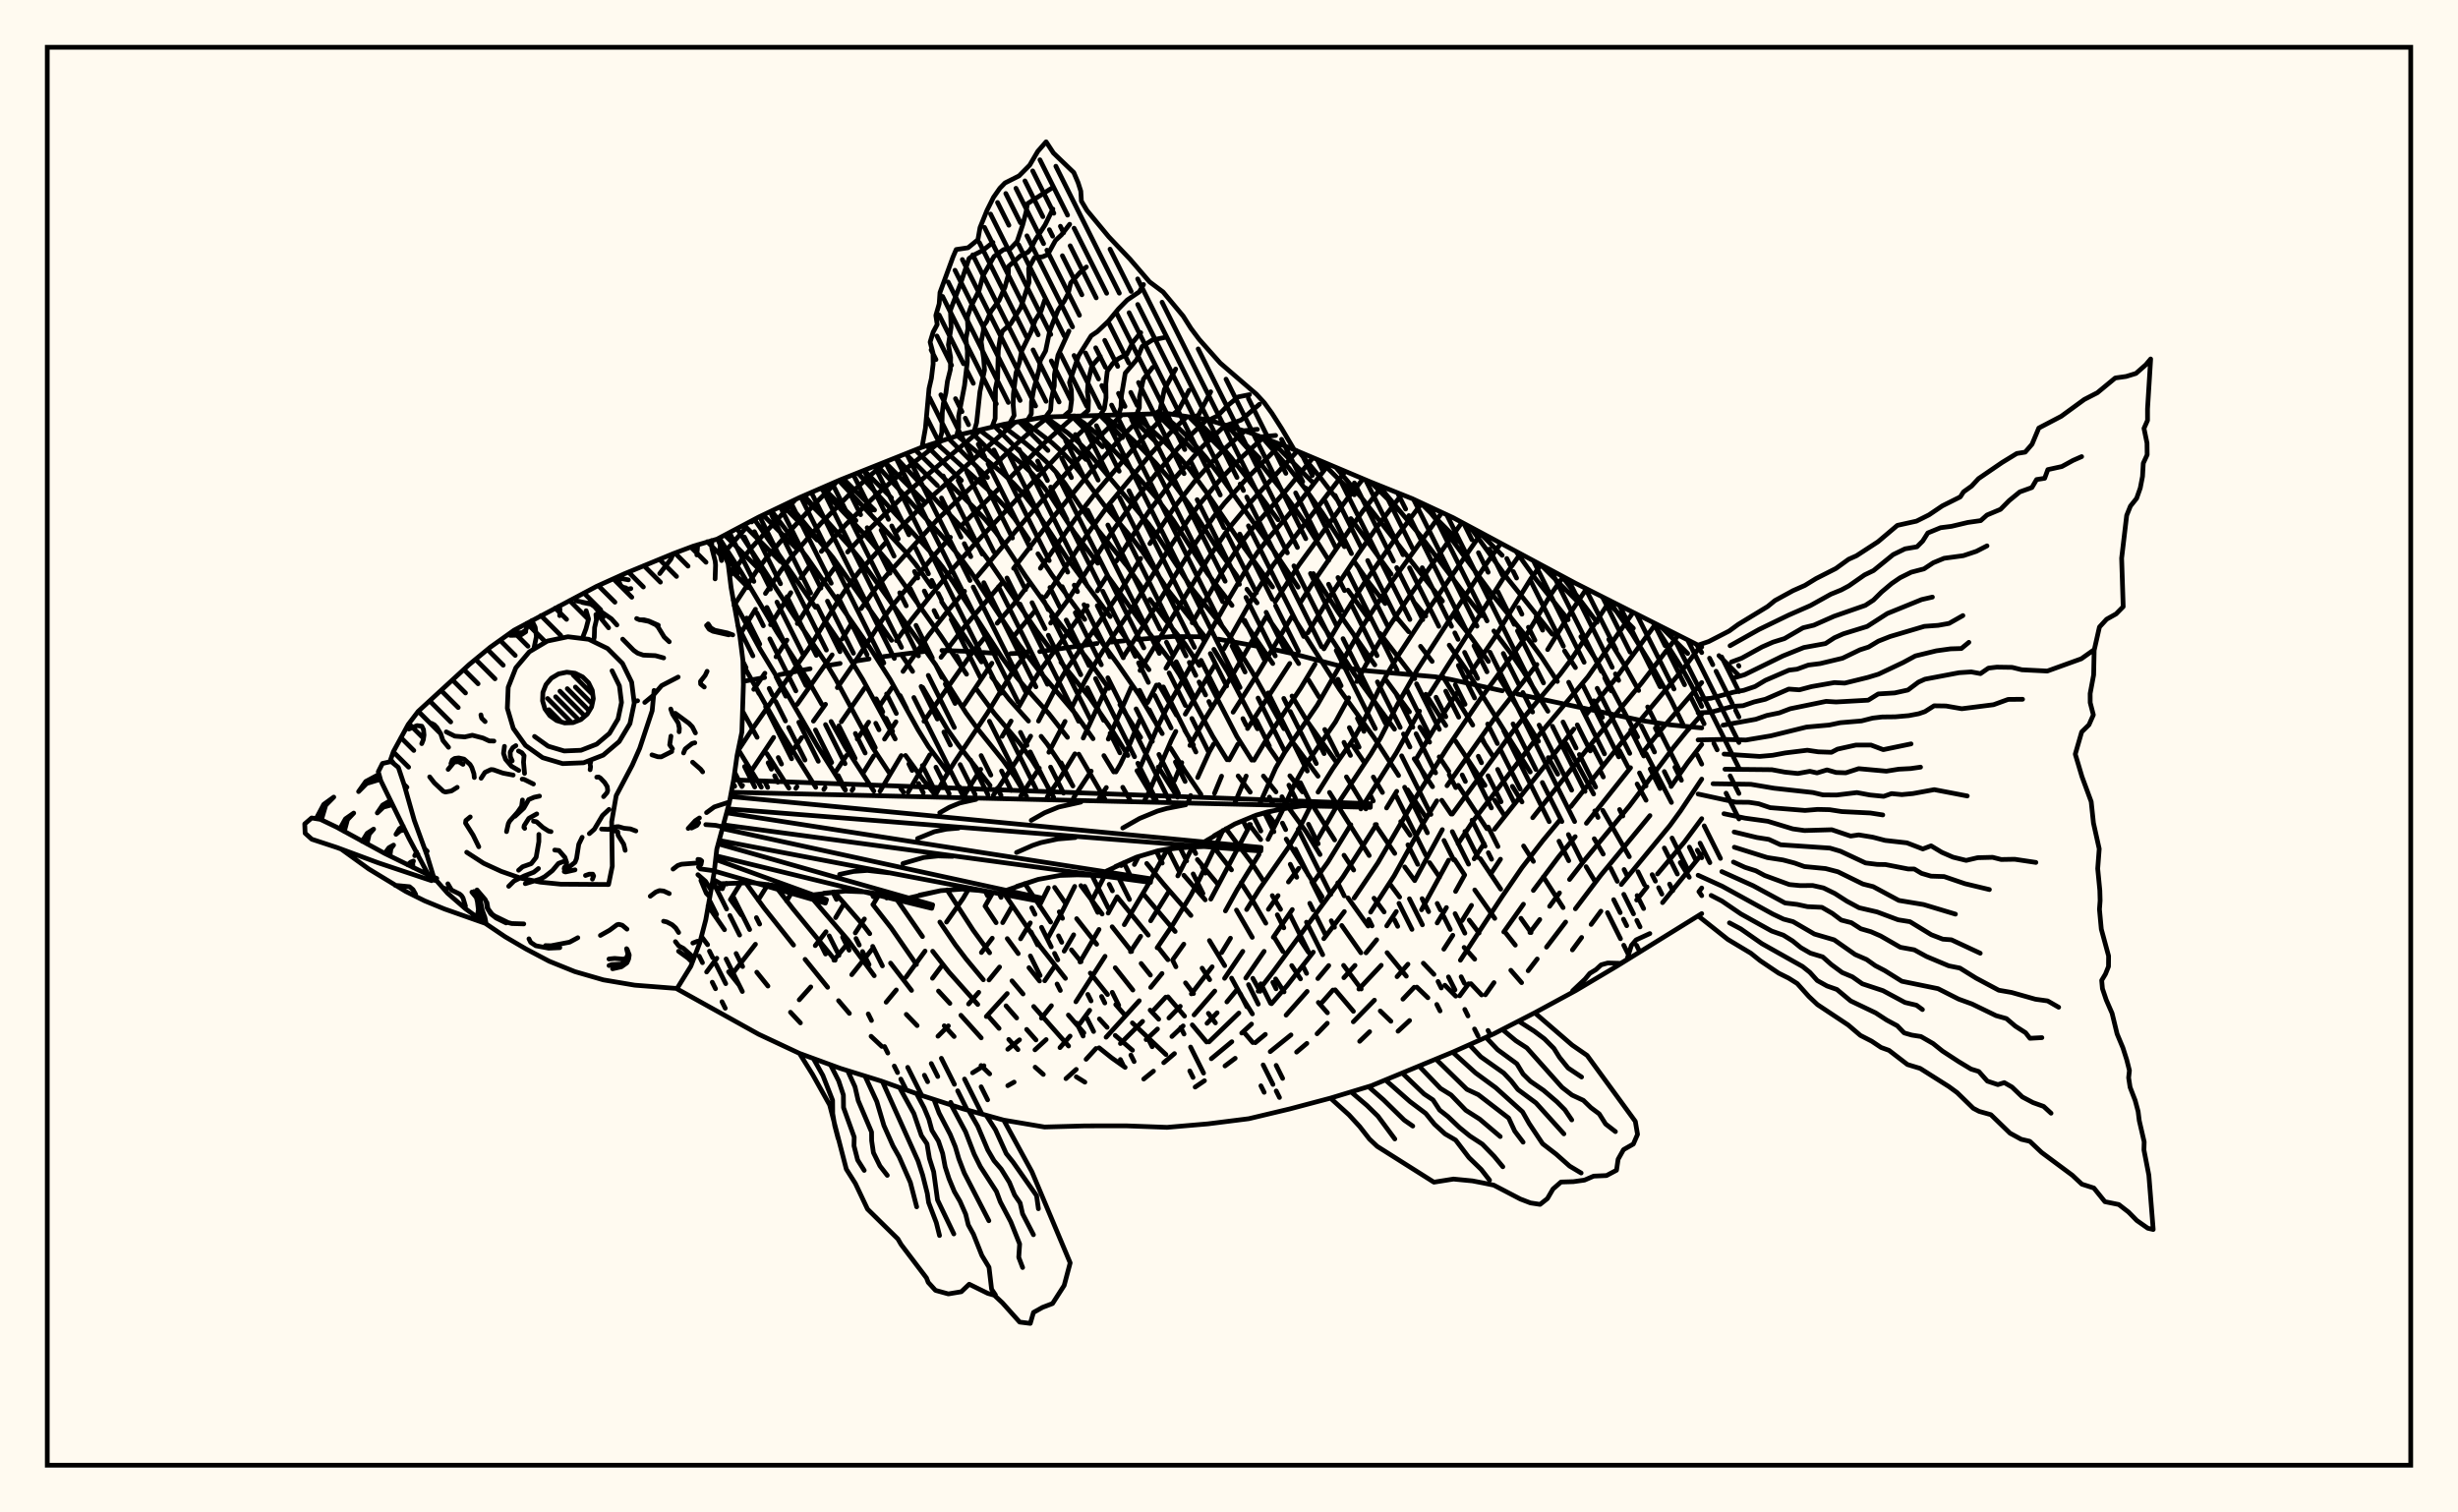 <svg xmlns="http://www.w3.org/2000/svg" width="520" height="320"><rect x="0" y="0" width="520" height="320" fill="floralwhite"/><rect x="10" y="10" width="500" height="300" stroke="black" stroke-width="1" fill="none"/><path stroke="black" stroke-width="1" fill="none" stroke-linecap="round" stroke-linejoin="round" d="
M 151.83 114 160.49 109.41 169.13 105.28 177.77 101.52 195.06 94.62 203.7 91.82 212.34 89.78 220.98 88.23 246.9 87.48 255.55 88.82 264.19 91.47 272.83 94.75 290.11 102.04 298.75 105.5 307.39 109.52 333.32 123.41 360.01 136.89 
M 360.01 193.3 341.96 204.47 333.32 209.6 324.68 214.28 316.03 218.73 307.39 222.58 290.11 229.72 281.47 232.34 272.83 234.63 264.19 236.69 255.55 237.78 246.9 238.52 238.26 238.2 229.62 238.21 220.98 238.45 212.34 236.99 203.7 234.59 195.06 231.8 186.41 228.72 177.77 226.04 169.13 222.87 160.49 218.82 143.24 209.23 
M 360.01 154.01 353.35 153.36 347.28 152.45 321.04 146.85 
M 317.81 146.16 306.82 143.74 303.67 143.2 287.65 141.78 284.73 141.25 273.4 138.27 268.99 137.3 
M 266.08 136.75 257.75 135.23 
M 255.01 134.86 253.64 134.72 248.02 134.67 240.75 135.29 
M 237.84 135.58 234.96 135.86 
M 232.07 136.14 219.96 137.86 
M 216.87 138.15 213.82 138.29 
M 210.85 138.24 207.97 138.05 
M 205.11 137.82 199.27 137.62 
M 196.19 137.75 186.92 138.92 
M 183.86 139.41 180.8 139.9 
M 177.73 140.37 174.6 140.89 
M 171.38 141.49 164.9 142.75 
M 161.76 143.35 157.26 144.16 
M 148.39 198.13 149.7 199.88 
M 154.13 205.61 156.4 208.47 
M 149.79 191.67 153.27 196.71 
M 160.1 205.7 162.46 208.63 
M 167.23 214.17 169.33 216.42 
M 152.3 186.92 152.33 186.97 
M 154.54 190.33 156.84 193.57 
M 157.74 186.73 161.64 192.1 167.88 199.96 
M 170.32 202.98 175.09 208.89 
M 177.4 211.72 179.69 214.41 
M 184.28 219.26 186.56 221.4 
M 164.01 187.45 167.75 192.28 176.68 203.16 
M 155.06 165.74 155.44 166.36 
M 171.8 190.04 179.33 198.81 184.95 206.44 
M 191.73 214.62 194.02 216.99 
M 156.19 158.61 161.06 166.55 
M 176.48 188.71 182.79 195.96 184 197.55 
M 188.4 203.77 192.84 209.55 
M 199.76 217.03 201.85 219.3 
M 207.54 225.44 209.37 227.21 
M 157.14 150.55 160.17 156 
M 162.22 159.43 166.89 166.75 
M 184.66 191.38 188.51 196.3 193.88 204.07 
M 198.54 209.68 200.95 212.29 
M 203.28 214.81 207.58 219.59 
M 157.19 140.61 164.91 154.31 172.58 166.58 
M 189.63 190.18 195.16 198.16 
M 197.31 201.26 200.76 205.68 206.85 212.52 
M 209.17 215.1 211.36 217.58 
M 213.41 219.92 215.35 222.08 
M 218.99 225.79 220.72 227.32 
M 155.09 126.94 160.83 137.42 166.84 147.34 172.97 157.92 178.79 167.16 
M 198.83 195.08 202.08 199.86 204.39 202.91 208.03 207.3 
M 212.83 212.81 215.08 215.38 
M 217.19 217.8 219.17 220.03 
M 227.69 227.83 229.51 228.96 
M 152.15 113.83 156.85 121.14 164.41 133.82 170.84 143.74 173.86 149.01 
M 175.82 152.65 178.86 158.11 184.87 167.37 
M 200.37 188.29 205.88 196.81 209.36 201.59 
M 214.09 207.52 216.43 210.3 
M 218.68 212.95 226.06 221.31 
M 155.92 111.83 167.94 130.26 174.72 140.24 176.79 143.7 184.62 158.19 188.05 163.39 
M 190.57 166.87 191.12 167.58 
M 208.43 191.75 210.73 195.22 
M 213.09 198.59 215.41 201.76 
M 217.68 204.74 219.92 207.56 
M 226.02 214.76 229.3 218.53 
M 232.52 221.69 235.21 223.84 238.03 225.83 
M 159.59 109.88 172.52 128.5 
M 174.84 131.79 178.31 136.89 182.54 143.81 189.38 156.35 
M 191.57 159.84 195.29 164.98 197.54 167.8 
M 212.62 189.31 220.09 200.27 225.4 207 
M 232.58 215.58 234.22 217.37 
M 235.93 219.07 239.58 222.21 
M 163.22 108.1 170.72 117.94 184.01 137.01 188.31 143.76 194.24 154.44 196.42 157.96 200.24 163.06 
M 202.99 166.48 204.24 168.03 
M 216.8 186.93 222.27 195.09 
M 226.66 200.96 228.7 203.48 
M 230.66 205.88 234.3 210.42 
M 236.04 212.55 237.79 214.55 
M 239.56 216.42 246.65 223.11 
M 166.69 106.44 176.21 117.96 188.61 135.48 
M 190.86 138.75 193.07 142.05 
M 195.2 145.45 200.4 154.29 202.83 157.74 209.45 166.18 
M 223.11 187.76 225.49 191.23 
M 227.77 194.37 232.01 199.78 
M 235.93 204.75 239.66 209.47 
M 243.32 213.72 245.13 215.64 
M 170.1 104.86 179.7 115.53 181.88 118.21 197.84 140.51 204.34 150.79 206.8 154.18 212.18 160.87 214.62 164.27 217.17 168.48 
M 228.67 187.38 233.16 193.39 
M 235.28 196.08 239.4 201.31 
M 241.41 203.85 243.37 206.31 
M 247.1 210.91 250.59 214.98 
M 252.23 216.84 255.26 220.46 
M 173.66 103.31 183.2 113.38 187.81 118.77 199.04 134.55 204.48 142.65 
M 206.69 145.98 210.35 150.92 215.82 157.38 218.28 160.78 220.45 164.26 222.9 168.67 
M 236.33 189.74 242.92 197.85 
M 245.05 200.49 247.08 203.06 
M 250.8 207.95 252.49 210.22 
M 255.64 214.4 257.13 216.42 
M 177.45 101.66 191.39 116.56 193.74 119.44 197.04 124.12 
M 199.2 127.31 207.64 140.05 
M 209.8 143.24 213.46 147.94 217.58 152.56 
M 220.25 155.79 221.55 157.44 223.91 160.96 226.98 166.29 
M 236.98 182.86 237.19 183.14 
M 241.79 189.02 248.61 197.08 
M 254.31 204.84 255.91 207.28 
M 263.34 218.6 265.03 220.58 
M 181.48 100.07 197.18 117.15 199.48 120.06 201.69 123.24 211.93 139.05 214.09 142.05 216.52 145.01 221.9 151 225.83 156.01 
M 228.22 159.56 233.73 169.05 
M 242.6 182.69 246.2 187.08 251.95 193.69 
M 255.86 199 259.09 204.31 
M 260.54 206.95 262.68 210.86 264.95 214.52 
M 185.54 98.49 200.65 114.92 203.02 117.77 205.3 120.87 215.53 136.35 219.81 141.93 227.49 150.98 231.24 156.29 
M 233.53 159.87 235.62 163.32 
M 237.52 166.57 239.05 169.23 
M 250.45 185.18 254.97 190.39 
M 265.04 206.99 266.58 209.74 
M 189.58 96.86 204.39 112.55 206.74 115.34 209 118.39 219.3 133.45 222.28 137.42 
M 224.44 140.09 230.42 147.49 235.33 154.6 238.61 159.84 
M 240.53 163.06 244.35 169.41 
M 253.31 181.86 257.73 187.18 
M 261.58 192.55 264.92 198.32 
M 269.87 207.12 271.65 209.86 
M 193.64 95.2 206.08 107.44 208.42 109.91 210.69 112.64 212.83 115.61 216.93 121.84 223.01 130.38 231.15 140.89 234.57 145.64 
M 236.92 149.09 241.31 156.01 
M 245.04 162.28 249.12 168.68 
M 255.54 177.65 260.53 184.05 
M 262.55 186.78 265.24 190.95 267.79 195.33 
M 269.58 198.32 271.41 201.32 
M 273.27 204.29 275.13 207.11 
M 278.9 212.09 280.83 214.28 
M 197.99 93.67 210.32 104.79 212.56 107.16 214.69 109.79 217.65 114.15 
M 219.58 117.17 222.52 121.62 229.48 131.05 
M 231.43 133.61 236.5 140.55 240.97 147.02 245.88 155.22 
M 247.67 158.31 250.61 163 254.06 168.07 
M 259.36 175.33 264.64 182.35 267.45 186.63 
M 269.16 189.49 270.91 192.4 
M 274.77 198.4 276.75 201.4 
M 282.46 209.42 286.32 213.97 
M 202.53 92.2 212.03 100.06 214.38 102.23 216.55 104.56 218.52 107.07 225.92 118.36 234.87 130.46 
M 236.79 133.11 243.07 141.7 
M 245.19 144.88 248.89 151.31 
M 250.62 154.48 252.48 157.64 
M 264.29 174.44 266.7 177.63 
M 284.24 204.25 287.97 209.25 
M 292 213.9 294.25 216.08 
M 207.22 90.99 211.04 93.88 215.74 97.74 218.04 99.89 220.16 102.19 222.04 104.62 227.22 112.58 232.23 119.16 
M 234.31 121.82 241.09 131.28 247.48 139.64 249.54 142.78 256.54 155.75 259.6 160.75 
M 261.93 164.17 264.49 167.6 
M 267.86 171.86 269.75 174.29 
M 272.1 177.53 279.7 189.75 
M 283.85 195.81 287.91 201.59 
M 211.82 89.9 216.84 93.69 219.16 95.64 221.38 97.72 223.44 99.94 225.29 102.29 230.36 109.77 238.54 119.9 241.4 124.06 
M 243.29 126.82 246.29 130.81 250.66 136.21 253.72 140.79 
M 255.56 144.01 261.65 155.8 264.82 160.83 
M 267.28 164.19 269.94 167.55 
M 272.63 170.91 276.28 175.93 279.26 180.8 
M 285.18 189.97 289.44 195.93 
M 293.44 201.56 297.51 206.54 
M 299.74 208.85 302.08 211.1 
M 216.46 89.04 222.48 93.62 224.63 95.58 226.63 97.69 228.46 99.93 233.64 106.94 239.66 114.06 241.65 116.66 247.26 125.08 254.71 134.46 
M 256.8 137.39 259.73 142.18 266.02 154.19 
M 268.05 157.54 270.33 160.82 
M 272.88 164.14 275.54 167.54 
M 278.05 170.96 282.35 177.71 
M 284.33 180.95 286.38 184.08 
M 290.68 190.04 292.82 192.95 
M 301.11 203.79 303.36 206.15 
M 305.67 208.45 307.97 210.76 
M 221.15 88.22 225.86 91.59 227.96 93.39 229.92 95.34 242.94 110.8 244.84 113.38 252.31 124.72 258.72 132.7 260.84 135.64 264.88 142.11 271.63 154.18 
M 273.86 157.54 278.83 164.23 
M 281.26 167.66 289.66 181.01 
M 293.96 186.93 296.1 189.8 
M 311.18 208.12 313.44 210.51 
M 227.11 88 229.35 89.52 233.36 92.91 237.1 96.8 244.51 105.17 248.2 110.06 255.49 121.39 260.64 128.09 
M 262.8 130.92 269.26 140.39 
M 273.33 147.26 276.5 152.56 282.53 161.01 
M 284.84 164.37 288.95 171.15 
M 290.94 174.46 295.07 180.56 
M 297.17 183.42 299.29 186.32 
M 309.74 200.45 311.98 202.94 
M 233.39 87.85 236.85 90.48 240.68 94.02 244.43 97.9 248.1 102.07 251.64 106.87 256.94 115.18 261.72 121.91 
M 263.79 124.66 265.94 127.55 
M 268.14 130.6 271.51 135.39 274.74 140.4 
M 276.84 143.88 279.01 147.43 
M 286.25 157.82 288.48 161.1 
M 290.53 164.4 292.47 167.67 
M 296.33 173.82 298.32 176.71 
M 302.44 182.52 304.55 185.59 
M 310.81 194.66 312.91 197.41 
M 319.62 205.29 321.9 207.91 
M 239.67 87.73 242.28 89.75 246.12 93.21 249.83 97.09 251.62 99.22 255.09 103.96 262.24 114.5 269.22 124.2 
M 273.6 130.53 283.37 145.86 290.78 156.18 295.88 164.08 
M 297.78 167.11 301.63 172.86 
M 307.73 181.87 309.85 185.11 
M 311.99 188.29 316.23 194.31 
M 318.37 197.18 320.57 199.97 
M 245.69 87.52 249.59 90.8 251.46 92.61 255.05 96.7 258.62 101.35 269.53 116.62 274.63 124.23 
M 278.86 130.77 286.43 142.47 295.01 154.28 
M 299.18 160.53 303.06 166.45 
M 305.01 169.32 306.99 172.24 
M 313.16 181.68 317.48 188.12 
M 321.76 194.29 323.9 197.31 
M 252.57 88.35 256.67 92.37 260.33 96.66 264.02 101.38 270.37 109.97 
M 277.84 121.36 283.02 129.42 290.85 140.67 
M 293.3 143.99 298.18 150.61 
M 300.37 153.85 302.44 157.03 
M 304.47 160.13 306.49 163.17 
M 308.5 166.16 314.56 175.34 
M 259.66 90.08 265.66 96.8 271.22 103.79 276.47 111.16 281.11 118.56 
M 285.16 124.86 289.58 130.95 
M 291.93 134.01 299.29 143.59 
M 301.63 146.89 305.86 153.51 
M 307.93 156.79 314.16 166.17 
M 316.2 169.3 318.24 172.5 
M 322.32 178.99 324.4 182.25 
M 326.5 185.52 330.68 192.03 
M 267.01 92.54 272.7 99.04 276.24 103.58 279.72 108.46 284.42 115.66 
M 286.43 118.71 289.58 123.24 293.04 127.69 
M 295.49 130.66 298 133.66 
M 300.52 136.74 302.98 139.94 
M 305.3 143.25 311.57 153.41 
M 313.67 156.7 315.79 159.92 
M 319.95 166.37 321.99 169.67 
M 274.78 95.58 279.29 101 283.84 107 
M 285.79 109.72 294.31 121.47 
M 299.11 127.38 301.62 130.33 
M 306.59 136.5 310.05 141.48 323.73 163.33 
M 335.55 183.37 337.52 186.62 
M 282.66 98.94 288.16 105.45 305.16 127.18 
M 307.6 130.2 311.27 134.89 314.88 139.94 
M 317.17 143.38 325.48 156.84 
M 327.54 160.3 329.54 163.8 
M 337.27 177.46 339.17 180.71 
M 291.58 102.63 300.61 113.48 309.8 125.66 313.48 130.27 
M 316.04 133.49 319.87 138.56 322.24 142.03 327.46 150.48 
M 331.35 157.36 337.14 168 
M 339.07 171.45 344.69 181.26 
M 301.12 106.6 306.55 113.34 315.56 125.6 323.54 135.52 326.11 139.01 329.47 144.18 
M 337.03 158.06 338.89 161.65 
M 310.99 111.46 318.91 122.39 328.38 134.19 
M 330.99 137.72 333.29 141.25 
M 337.2 148.27 339.01 151.76 
M 342.61 158.81 344.46 162.37 
M 346.34 165.87 348.23 169.31 
M 355.46 182.5 357.37 185.61 
M 359.42 188.65 360.01 189.5 
M 320.77 116.75 324.85 122.45 331.75 131.12 
M 334.44 134.7 337.99 140.1 346.44 155.94 
M 348.23 159.43 353.6 169.78 
M 359.07 179.87 360.01 181.48 
M 330.43 121.9 337.86 131.67 
M 340.35 135.29 343.7 140.74 346.67 146.09 
M 348.57 149.57 355.36 163.09 
M 340.24 126.89 345.22 134 349.68 141.21 353.58 148.23 356.02 153.21 
M 359.06 159.74 360.01 161.67 
M 349.71 131.72 355.89 141.48 357.83 145 360.01 149.47 
M 358.88 136.32 360.01 138.07 
M 159.49 109.94 159.02 110.43 
M 157.44 112.1 153.1 117.02 
M 168.31 105.67 159.17 115.68 156.97 118.34 154.37 121.9 
M 177.2 101.77 172.4 106.59 166.42 113.1 162.05 118.16 159.9 121.03 155.28 128.09 
M 187.59 97.67 184.27 100.45 179.75 104.57 173.57 110.84 167.29 118 165.11 120.84 161.93 125.56 
M 159.82 128.91 156.48 134.37 
M 199.12 93.3 192.42 98.57 185.34 104.75 179 110.93 173.76 116.67 
M 171.6 119.33 169.44 122.25 
M 167.3 125.39 163.02 132.17 
M 207.54 90.91 195.87 100.73 191.07 105 182.53 113.33 179.31 116.79 
M 177.13 119.38 173.88 123.73 168.68 131.93 
M 166.48 135.43 164.17 138.96 
M 161.81 142.44 159.46 145.85 
M 214.73 89.35 196.94 105.22 189.36 112.76 
M 187.27 114.92 181.73 121 179.5 123.87 177.44 126.92 171.28 136.91 159.13 154.29 156.14 158.82 
M 221.81 88.2 219.41 90.08 215.3 93.71 198.31 109.92 187.7 121.58 185.38 124.33 182.17 128.76 
M 180.16 131.92 178.16 135.2 
M 176.04 138.55 168.65 149.03 
M 163.67 156.02 159.16 162.8 
M 157.09 166.18 156.95 166.41 
M 227.36 87.99 220.99 93.66 213.62 101.13 
M 211.14 103.56 203.37 111.23 
M 201.06 113.67 197.88 117.22 189.13 127.74 186.98 130.64 180.68 140.35 177.14 145.49 
M 174.64 149.01 172.09 152.57 
M 169.59 156.08 167.2 159.51 
M 151.24 186.59 150.44 187.95 
M 232.5 87.86 226.5 93.47 206.03 115.3 201.57 120.34 197.2 125.61 192.84 131.09 189.63 135.54 
M 182.91 145.58 177.98 152.71 
M 168.6 166.44 168.36 166.8 
M 156.57 187.04 154.52 190.34 
M 237.29 87.8 231.92 93.06 227.7 97.66 217.07 109.77 206.3 122.47 
M 204.05 125.09 200.74 128.97 196.5 134.34 191.04 142.06 
M 188.69 145.53 186.23 149.14 
M 183.76 152.79 181.36 156.37 
M 179.08 159.84 176.83 163.24 
M 174.54 166.64 174.29 167.01 
M 162.47 187.13 160.39 190.44 
M 151.65 202.74 149.49 205.65 
M 242.12 87.65 237.33 92.4 230.71 99.84 222.48 109.82 214.43 120.25 
M 212.12 123.17 204.23 132.37 199.08 139.07 
M 189.54 152.72 187.12 156.38 
M 184.86 159.92 182.7 163.38 
M 180.49 166.84 180.25 167.21 
M 167.66 188.56 166.4 190.63 
M 159.82 199.78 155.28 205.6 
M 247.01 87.5 244.96 89.41 240.52 94.04 231.5 104.64 227.43 109.86 220.1 120.23 
M 217.86 123.34 214.48 127.8 210.95 131.86 
M 208.67 134.45 205.52 138.3 195.47 152.6 
M 190.67 159.86 186.17 167.41 
M 251.13 88.13 248.17 90.94 243.71 95.74 234.52 106.83 230.46 112.41 221.27 126.18 
M 219 129.21 214.21 134.91 
M 209.84 140.32 203.95 149.12 
M 196.7 159.7 192.11 167.62 
M 178.59 191.11 176.78 194.15 
M 174.75 197.13 172.47 200.07 
M 255.32 88.78 251.31 92.62 249.13 94.95 244.58 100.23 239.95 106 235.71 111.87 225.69 127.26 222.27 131.84 
M 217.56 137.72 214.28 142.05 208.87 150.89 201.94 161.25 199.71 164.84 198.1 167.82 
M 186.01 189.2 184.71 191.37 
M 182.87 194.43 180.94 197.38 
M 178.77 200.28 176.41 203.15 
M 171.52 208.81 169.08 211.54 
M 259.25 89.95 254.37 94.52 247.71 102.12 243.18 108.03 241.05 111.1 236.18 118.72 
M 234.21 121.84 232.16 125.01 
M 230.03 128.17 220.01 141.92 218.09 144.98 215.57 149.49 
M 213.9 152.56 212.01 155.8 
M 207.47 162.77 204.15 168.03 
M 184.69 200.59 180.19 206.22 
M 263.32 91.2 259.61 94.47 257.41 96.64 252.98 101.53 248.53 107.2 243.26 115.02 
M 241.32 118.15 236.45 126.01 225.76 141.42 223.83 144.65 219.7 152.56 
M 218.04 155.75 215.13 160.8 210.16 168.24 
M 267.21 92.62 262.73 96.72 258.24 101.35 253.73 106.72 251.54 109.72 247.3 116.07 239.57 128.59 233.33 137.71 231.34 140.87 229.46 144.19 226.92 149.3 
M 225.32 152.63 221.89 159.16 
M 219.87 162.53 215.94 168.44 
M 204.82 188.27 203.75 190.08 200.24 195.09 
M 195.7 201.22 191.63 206.8 
M 189.61 209.45 187.47 212.04 
M 270.95 94.03 263.63 101.37 259.03 106.49 256.75 109.36 252.39 115.65 244.64 128.14 237.69 138.92 
M 234.01 145.64 229.16 156.16 
M 227.4 159.49 224.41 164.43 221.54 168.63 
M 210.05 188.81 208.39 191.72 
M 199.33 204.22 197.27 206.98 
M 274.45 95.44 264.46 106.37 259.81 111.97 255.46 118.38 241.18 141.86 
M 239.31 145.4 234.46 156.38 
M 230.85 163.15 227.11 168.82 
M 214.16 191.66 212.12 195.21 
M 209.92 198.5 207.62 201.53 
M 277.76 96.86 272.08 103.76 265.2 111.5 262.89 114.43 258.61 120.91 252.22 131.76 
M 250.48 134.76 246.66 141.38 
M 244.66 144.95 242.76 148.65 
M 241.07 152.45 238.72 158.11 237.04 161.65 236.07 163.32 
M 234.05 166.62 232.49 169 
M 221.77 187.85 219.89 191.63 
M 217.96 195.26 215.91 198.63 
M 211.46 204.6 209.23 207.34 
M 207.05 209.95 204.91 212.42 
M 200.63 217.05 198.43 219.24 
M 281.08 98.28 275.05 106.08 268.31 113.93 266.04 116.86 263.9 120.06 259.98 126.67 246.81 149.88 244.96 153.66 240.93 162.99 
M 227.36 187.54 224.56 193.15 221.65 198.53 
M 213.08 210.21 208.66 215.07 
M 284.59 99.74 269.34 119.55 265.27 126.02 258.9 137.3 
M 257.03 140.61 250.75 151.1 
M 248.75 154.75 247.81 156.59 243.01 167.72 242.16 169.33 
M 234.26 184.2 230.96 190.57 
M 227.14 197.78 225.13 201.24 
M 223.08 204.48 221.02 207.51 
M 288.37 101.31 284.97 105.59 274.74 119.6 269.75 127.33 
M 267.8 130.6 261.12 142.15 254.71 152.46 251.73 157.72 
M 250.01 161.35 248.47 165.13 
M 240.87 181.21 239.98 182.91 
M 236.33 189.75 234.44 193.19 
M 232.5 196.65 228.48 203.53 
M 222.43 212.78 220.32 215.42 
M 215.68 220 213.2 222 
M 208.16 225.48 205.75 226.98 
M 292.37 102.94 288.26 108.19 286.15 111.15 278.01 122.91 275.15 127.4 
M 273.26 130.53 266.33 142.1 260.87 150.68 
M 256.76 157.42 255.82 159.09 253.37 164.5 
M 251.89 168.31 251.4 169.65 
M 246.99 179.66 242.74 187.41 237.85 195.64 
M 233.78 202.33 227.61 211.95 
M 221.32 219.95 218.95 222.12 
M 296.55 104.62 291.72 110.92 287.37 117.15 281.32 126.25 276.7 133.87 
M 272.86 140.37 263.92 154.15 
M 261.87 157.46 260.04 160.77 
M 258.43 164.22 256.93 167.85 
M 252.29 179.19 249.17 185.32 
M 247.38 188.45 243.43 194.82 
M 241.31 198.09 239.16 201.35 
M 230.53 213.75 228.46 216.57 
M 226.38 219.21 224.24 221.65 
M 214.54 228.95 213.2 229.7 
M 300.79 106.45 295.34 113.72 288.68 123.27 284.71 129.47 280.08 137.28 
M 278.2 140.53 275.19 145.55 268.25 155.9 265.29 160.84 
M 263.64 164.19 261.19 169.99 
M 258.72 175.69 253.6 186.3 251.94 189.38 248.09 195.67 244.8 200.52 
M 305.05 108.43 294.49 123.01 288.22 132.56 278.69 149.17 271.81 159.16 269.88 162.48 266.46 170.17 
M 264.53 174.44 256.15 190.23 
M 250.44 199.76 248.19 202.92 
M 245.83 205.97 243.43 208.91 
M 241.01 211.73 234 219.45 
M 231.86 221.83 229.77 224.12 
M 227.68 226.26 225.51 228.21 
M 309.28 110.54 298.34 125.89 294.03 132.3 289.85 139.01 287.05 144.19 
M 285.32 147.64 282.52 152.75 275.77 162.49 273.91 165.83 271.83 170.35 
M 271.5 171.09 268.25 177.58 
M 266.35 180.77 261.72 188.25 259.24 192.73 
M 246.62 210.97 244.17 213.6 
M 241.72 216.1 237.03 220.79 
M 313.42 112.77 302.3 128.77 295.8 138.69 293.66 142.24 291.74 145.81 288.34 152.83 286.44 156.19 281.95 162.64 278.84 167.6 
M 277.05 170.94 274.54 175.91 272.68 179.13 266.46 188.07 263.73 192.44 
M 260.31 198.5 258.45 201.55 
M 256.44 204.55 252.04 210.28 
M 249.69 212.91 247.29 215.38 
M 244.87 217.71 242.47 219.96 
M 317.49 114.97 314.4 119.36 308.24 128.68 299.75 141.83 295.63 149.08 292.03 156.14 290.06 159.46 283.46 169.4 278.74 177.6 
M 274.76 183.71 272.57 186.61 
M 270.38 189.49 268.33 192.39 
M 262.92 201.28 259.06 206.99 
M 256.99 209.68 252.61 214.73 
M 250.3 217.06 247.92 219.3 
M 321.6 117.21 317.99 122.4 302.44 146.85 
M 300.3 150.45 295.42 159.23 287.89 171.15 
M 285.77 174.48 280.92 182.41 277.78 186.75 
M 273.39 192.44 269.37 198.31 
M 267.43 201.28 263.55 206.94 
M 261.57 209.54 259.55 211.98 
M 257.49 214.28 255.35 216.51 
M 248.46 222.92 246.19 224.84 
M 244.02 226.63 241.96 228.3 
M 325.95 119.55 323.87 122.42 316.08 135.07 310.52 143.2 
M 308.22 146.63 304.79 151.87 299.64 160.5 
M 295.48 167.42 293.33 170.95 
M 291.18 174.45 284.11 185.53 269.26 205.71 266.16 209.71 
M 262.09 214.34 255.77 220.44 
M 330.69 122.04 328.01 125.88 322.27 135.43 312.87 148.33 306.01 158.47 299.7 168.44 291.51 182.54 286.48 190 
M 284.4 192.87 280.06 198.6 
M 277.83 201.45 272.28 208.55 268.99 212.36 
M 264.76 216.67 262.69 218.57 
M 260.6 220.4 256.26 224 
M 335.63 124.57 332.33 129.5 327.41 137.44 
M 325.13 140.59 316.36 151.7 306.12 166.24 
M 303.97 169.44 300.83 174.59 294.94 185.3 289.96 192.98 
M 281.1 204.29 278.8 207.04 
M 276.53 209.76 272.08 214.78 
M 267.69 218.85 265.56 220.61 
M 261.31 223.91 259.15 225.53 
M 254.81 228.66 252.84 230 
M 340.6 127.07 332.42 139.5 330.09 142.6 322.37 151.8 319.85 155.01 307.23 172.24 
M 305.13 175.53 299.29 186.28 
M 295.4 192.85 293.37 195.9 
M 291.24 198.83 288.99 201.6 
M 286.66 204.26 284.3 206.86 
M 281.99 209.46 279.72 212.04 
M 273.11 218.96 268.72 222.5 
M 345.49 129.57 335.92 143.2 325.82 155.21 311.64 173.7 308.45 178.52 
M 306.46 181.99 300.73 192.49 
M 292.2 204.23 287.48 209.26 
M 280.79 216.49 278.63 218.72 
M 276.47 220.76 274.3 222.6 
M 350.27 132.01 341.54 143.88 335.47 151.29 
M 332.96 154.25 316.18 175.44 
M 313.96 178.48 311.86 181.71 
M 309.86 185.12 307.93 188.6 
M 306 192.02 304.04 195.28 
M 297.86 204 295.55 206.64 
M 290.77 211.61 286.3 216.19 
M 355.04 134.4 347.32 144.47 337.39 156.45 324.25 173.01 
M 317.43 181.79 315.33 184.96 
M 311.3 191.55 309.3 194.79 
M 307.35 197.88 305.45 200.82 
M 299.18 208.88 296.79 211.4 
M 289.75 218.29 287.64 220.32 
M 359.71 136.74 356.11 141.49 342.99 157.19 332.33 170.65 
M 329.95 173.57 326.41 177.84 321.97 183.59 317.78 189.7 308.95 203.16 
M 298.2 215.92 295.76 218.18 
M 360.01 144.41 351.17 154.68 347.39 159.35 
M 344.95 162.43 335.61 174.19 
M 333.24 177.02 329.76 181.24 324.39 188.4 
M 322.29 191.31 318.13 197.18 
M 310.7 208.13 308.8 210.7 
M 360.01 151.16 356.72 154.85 354.1 158.07 344.7 170.53 335.35 181.83 332.04 186.08 
M 329.92 188.92 327.83 191.75 
M 325.74 194.55 323.66 197.3 
M 316.06 207.9 314.24 210.48 
M 360.01 157.49 357 161.41 353.53 166.4 
M 349.05 172.56 338.63 185.21 333.28 192.28 
M 331.22 195.08 327.17 200.39 
M 325.2 202.9 323.29 205.39 
M 360.01 164.84 355.51 171.59 353.28 174.65 342.99 187.14 
M 338.68 192.78 336.61 195.59 
M 334.6 198.34 332.65 200.98 
M 360.01 173.21 356.35 178.14 350.65 184.91 
M 348.44 187.65 346.24 190.43 
M 360.01 180.71 351.72 190.97 
M 360.01 187.88 359.41 188.66 
M 195.06 94.62 195.78 90.59 196.54 82.22 197.04 80.06 197.41 77.02 197.38 74.68 196.77 72.38 197.42 70.25 198.27 68.66 197.98 66.73 198.69 64.28 198.86 61.88 201.6 54.39 202.29 52.79 204.8 52.42 206.88 50.72 207.33 48.15 208.81 44.49 210.18 41.75 211.53 39.82 212.61 38.71 215.59 37.21 217.83 34.95 219.55 32.02 221.31 30 222.86 32.37 227.16 36.5 228.07 38.63 228.65 40.45 228.77 42.54 229.95 44.52 234.55 50.08 239.07 54.84 243.19 59.63 246.06 61.78 250.3 66.87 251.95 69.48 253.68 71.79 258.14 76.81 265.79 83.39 267.46 85.2 269.08 87.43 271.17 90.71 273.8 95.16 
M 272.83 94.75 272.83 94.75 
M 198.72 93.43 199.24 91.52 199.35 87.19 199.58 85.33 200.1 83.17 200.43 80.69 201.06 78.17 201.11 75.63 200.64 72.95 201.21 69.21 201.07 65.61 203.15 60.17 205 54.69 206.05 53.94 207.93 52.97 210.06 51.29 
M 202.38 92.25 202.81 90.48 202.8 88.03 204.05 81.56 204.63 76.62 204.66 74.28 204.34 71.67 204.77 69.52 204.64 67.07 205.44 64.8 207.11 61.5 207.95 58.35 210.28 54.28 212.32 52.8 213.79 52.58 215.17 51.11 216.36 47.56 217.07 44.86 217.35 43.1 222.88 39.56 
M 206.1 91.25 206.61 89.42 207.31 82.86 208.28 78.32 208.1 75.87 207.57 72.31 208.06 69.91 208 69.04 208.72 68.03 209.63 65.89 211.36 63.56 212.59 60.78 213.33 58.14 213.34 56.37 215.86 54.15 217.45 53.37 218.01 52.75 219.03 50.73 221.09 47.59 222.74 44.22 
M 209.85 90.37 210.53 88.57 210.6 82.18 211.05 80.06 211.19 74.12 211.58 71.66 212.06 70.07 213.8 68.53 215.95 65.07 217.71 59.7 217.61 56.78 218.83 54.54 220.59 54.32 221.65 53.86 223.3 50.86 224.57 49.68 226.29 47.45 
M 213.61 89.55 214.54 87.92 214.34 85.7 214.39 83.4 214.94 78.92 215.69 76.57 216.14 74.25 218.12 70.2 219.01 67.74 220.26 65.78 220.99 63.55 
M 217.4 88.87 218.18 87.57 218.22 85.06 218.69 82.4 219.87 77.97 220.07 76.29 221.2 74.24 222.08 70.03 222.82 68.09 223.85 65.56 225.15 63.7 225.98 62.11 226.51 59.86 228.45 57.68 229.83 56.49 
M 221.2 88.22 222.26 86.79 222.44 84.4 223.04 81.62 223.07 79.25 223.82 75.16 226.14 70.04 
M 225.04 88.07 226.41 86.91 226.71 84.58 226.65 82.52 226.25 80.91 228.16 75.3 230.85 71.03 232.13 70.18 234.45 67.99 236.62 65.36 238.47 63.47 241.01 61.75 241.92 60.2 
M 228.89 87.93 230.19 86.84 230.28 84.76 230.05 82.9 230.2 80.71 230.98 77.42 232.77 75.39 
M 232.74 87.86 233.62 86.49 233.98 84.17 233.94 81.2 234.25 78.54 235.4 76.91 236.5 75.95 238.4 74.94 239.69 72.37 241.33 70.38 
M 236.59 87.81 237.15 86.2 237.24 83.76 238.05 78.94 240.48 76.09 241.61 73.32 243.78 71.94 246.41 71.4 
M 240.44 87.71 241.03 86.27 241.07 83.97 241.89 80.22 243.86 77.72 
M 244.29 87.57 245.4 86.85 246.33 82.39 248.72 78.08 
M 248.14 87.67 249.38 86.7 251.56 82.57 
M 251.94 88.26 253.49 87.92 256.13 82.89 
M 255.74 88.88 257.6 87.98 259.7 85.82 261.93 83.98 264.33 83.5 
M 259.42 90.01 262.57 88.87 266.43 85.54 
M 263.1 91.14 266 90.83 
M 266.73 92.43 269.87 92.13 
M 270.33 93.8 270.45 93.85 
M 273.17 94.89 274.32 95.34 
M 155.2 165 289.92 170.05 289.9 170.82 154.7 167.63 
M 154.54 168.53 266.79 179.3 266.73 180.06 153.95 171.13 
M 153.72 171.97 243.5 185.94 243.39 186.7 153.04 174.52 
M 152.83 175.3 220.27 189.98 220.11 190.73 152.15 177.82 
M 151.95 178.54 197.31 191.44 197.12 192.18 151.48 181.07 
M 151.39 181.84 174.85 190.35 174.61 191.08 151.11 184.29 
M 150.8 186.04 153.1 187.32 152.82 188.04 150.53 187.49 
M 275.53 170.48 270.57 171.25 265.77 172.46 261.22 174.34 254.75 178.14 
M 254.67 179.11 249.78 179.33 245.02 180 240.42 181.36 233.8 184.43 
M 233.66 185.39 228.9 185.07 224.21 185.22 219.63 186.06 212.89 188.37 
M 212.7 189.32 208.12 188.48 203.56 188.11 199.02 188.44 192.24 190 
M 191.99 190.93 187.64 189.59 183.24 188.71 178.79 188.53 172.03 189.33 
M 171.73 190.25 167.62 188.55 163.42 187.3 159.11 186.75 152.46 186.97 
M 273.04 170.84 268.14 171.78 265.77 172.46 261.22 174.34 256.88 176.8 
M 250.85 170.27 246.81 171.05 244.86 171.61 241.1 173.16 237.52 175.19 
M 228.67 169.7 223.94 170.76 220.98 171.97 218.16 173.57 
M 206.48 169.13 203.03 169.9 200.86 170.79 198.8 171.96 
M 252.22 179.19 247.38 179.59 245.02 180 240.42 181.36 235.99 183.33 
M 227.49 177.2 223.79 177.51 220.2 178.28 218.45 178.87 215.05 180.37 
M 202.77 175.21 200.19 175.43 197.69 175.96 194.11 177.42 
M 231.28 185.2 226.55 185.06 224.21 185.22 219.63 186.06 215.13 187.52 
M 201.52 181.19 198.45 181.1 195.43 181.42 191.02 182.7 
M 210.41 188.87 205.84 188.22 203.56 188.11 199.02 188.44 194.5 189.39 
M 187.96 184.66 183.5 184.16 180.55 184.38 177.62 185 
M 189.82 190.23 185.45 189.07 183.24 188.71 178.79 188.53 174.29 188.98 
M 212.34 236.99 218.3 247.91 226.4 267.19 225.13 271.97 222.67 275.8 220.57 276.6 218.64 277.68 217.96 280 215.71 279.72 212.05 275.63 210.35 274.04 208.96 273.64 205.04 271.71 203.37 273.3 200.63 273.76 197.91 273.01 196.37 271.32 196.01 270.39 190.63 263.3 189.95 262.13 183.53 255.82 180.96 250.4 179.04 247.36 175.52 233.79 171.9 227.32 169.13 222.87 
M 208.63 235.96 210.6 239.04 212.87 244.06 214.32 245.88 219.29 252.97 219.68 255.74 
M 204.92 234.93 206.84 238.27 208.97 243.31 210.29 245.58 211.81 247.35 213.54 250.15 214.64 252.82 215.81 254.53 216.33 256.81 218.63 261.24 
M 201.24 233.8 204.27 239.46 206.09 244.19 207.4 246.83 210.8 252.09 211.62 254.29 213.83 258.49 215.71 263.2 215.52 266.02 216.34 268.18 
M 197.57 232.61 198.67 235.5 201.02 240.01 202.1 242.63 202.85 245.19 204 248.19 209.2 258.28 
M 193.92 231.4 195.49 234.37 196.5 236.78 197.15 239.16 198.53 241.43 199.42 244.05 199.95 246.87 200.76 249.37 201.9 252.12 203.1 254.18 204.29 256.89 204.85 259.16 205.93 261.12 207.72 265.63 209.23 268.13 209.78 272.77 210.59 273.98 
M 190.3 230.1 193.33 235.59 194.92 240.24 196.11 242.01 196.63 245.11 197.52 247.92 198.34 253.89 201.79 261.07 
M 186.67 228.81 194.22 245.64 195.18 248.58 196.18 252.52 196.45 254.42 198.08 258.69 198.76 261.41 
M 182.99 227.66 185.49 233.06 186.99 238.12 188.92 242.46 190.22 244.76 192.59 250.17 193.93 255.34 
M 179.32 226.52 180.88 229.95 181.56 232.87 184.38 239.51 184.4 241.33 184.78 243.88 186.16 246.69 187.71 248.68 
M 175.68 225.27 177.42 228.68 178.42 231.68 178.45 234.34 180.71 240.59 180.67 242.44 181.44 245.43 182.83 247.63 
M 172.06 223.94 174.08 227.54 176.14 232.8 176.16 235.62 176.59 238.16 177.31 240.9 
M 324.68 214.28 332.59 221.11 335.76 223.3 345.96 237.26 346.43 240.01 345.54 242.05 343.46 243.24 342.32 245.27 341.98 247.59 339.86 248.72 337.15 248.84 335.21 249.68 332.85 250.01 330.23 250.09 328.54 251.57 327.36 253.59 325.81 254.82 323.77 254.51 321.64 253.69 316.01 250.75 313.73 250.28 311.51 249.85 307.49 249.46 303.35 250.12 291.35 242.54 289.71 240.99 287.64 238.34 285.38 235.88 281.47 232.34 
M 321.25 216.04 324.56 218.16 326.74 219.8 328.73 221.81 329.91 223.7 331.73 225.96 334.59 227.87 
M 317.83 217.81 320.68 220.19 323.01 221.71 330.45 230.05 332.56 231.69 334.97 232.81 336.57 234.36 338.32 235.67 339.67 237.81 341.75 239.42 
M 314.36 219.48 316.83 222.09 320.9 225.07 322.22 227.25 323.76 228.77 326.54 230.69 329.38 233.12 331.06 234.81 332.51 236.95 
M 310.84 221.04 313.28 223.6 318.12 227.03 319.73 228.73 321.11 230.51 324.94 233.35 330.85 239.9 
M 307.32 222.61 312.16 227 316.45 230.15 322.1 235.24 323.5 237.71 326.35 241.99 329.23 244.21 332.06 246.72 334.5 248.18 
M 303.77 224.08 310.33 230.48 312.74 231.61 319.17 236.56 320.44 239.31 322.22 241.66 
M 300.21 225.56 304.74 230.28 306.98 231.67 310.09 234.9 313.03 236.78 317.38 240.47 
M 296.65 227.03 301.27 231.46 303.16 232.72 304.56 234.86 306.33 236.25 308.76 238.56 310.97 240.36 313.59 242.07 316.1 244.65 317.93 246.86 
M 293.09 228.49 298.3 233.08 301.63 235.58 303.47 237.86 305.7 239.9 307.95 241.22 310.77 244.92 313.36 247.43 315.12 249.69 
M 289.51 229.9 292.68 232.69 297.06 236.98 298.88 238.25 
M 285.82 231.02 289.2 233.9 291.51 236.16 295.08 240.98 
M 359.24 136.5 361.5 135.73 365.81 133.51 367.71 132.12 373.94 128.33 375.5 127.06 379.32 124.97 381.83 123.86 384.18 122.42 388.39 120.28 391.08 118.33 392.75 117.58 397.3 114.62 401.39 111.16 405.44 110.26 408.08 108.94 410.91 107.03 414.71 105.13 415.39 104.07 417.09 102.85 418.57 101.26 423.54 97.86 426.66 95.95 428.44 95.66 429.89 93.98 431.32 90.56 436.06 88.08 440.94 84.52 443.7 83.1 447.49 79.97 449.79 79.65 451.87 79.01 453.97 77.16 454.98 75.95 454.32 86.49 454.32 88.94 453.57 90.64 454.21 93.74 454.24 96.22 453.42 98.01 453.26 100.8 452.78 103.26 452.01 105.44 450.7 107.08 449.91 109.05 448.84 118.11 449.17 128.36 447.67 129.89 445.66 131.02 444.15 132.66 443.03 137.59 442.92 142.79 442.18 146.74 442.19 148.66 442.86 151.25 441.93 153.35 440.39 154.86 439.03 159.56 440.45 164.32 442.4 169.61 442.88 174.13 444.1 179.59 443.78 183.78 444.23 188.41 444.29 190.54 444.15 192.39 444.54 196.58 446.08 202.26 446.06 204.49 445.42 206.09 444.62 207.42 444.78 209.17 445.58 211.55 446.82 214.39 447.88 218.75 449.11 221.69 449.91 224.2 450.49 226.48 450.32 228.02 450.63 230.04 451.7 232.81 452.33 235.16 452.57 237.1 453.61 241.58 453.56 243.3 454.6 248.64 455.52 260.13 454.37 259.86 452.04 258.22 450.29 256.44 448.24 254.85 445.3 254.25 442.97 251.36 440.42 250.54 438.43 248.67 431.91 243.83 429.41 241.47 427.6 241.05 425.22 239.75 421.18 235.84 418.69 235.14 417.44 234.48 414.04 231.17 412.32 229.91 406.22 226.05 403.53 225.23 399.63 222.23 397.95 221.62 395.96 220.29 393.58 219.07 391 216.87 384.49 212.55 382.67 210.83 380.21 208.09 378.37 206.94 376.29 205.9 372.33 203.23 370.4 201.68 365.53 198.76 359.24 193.77 
M 366 136.62 372.13 133.18 378.44 130.12 382.99 128.13 387.32 125.72 389.52 124.82 391.13 123.96 394.45 121.64 396.35 120.72 400.51 117.34 403.02 116.12 405.54 115.69 406.76 114.47 407.84 112.76 410.54 111.65 412.84 111.36 416.29 110.54 419.03 110.15 420.35 108.97 423.21 107.77 425.04 105.92 427.29 104.08 429.86 103.15 430.85 101.46 432.56 101.19 433.23 99.36 436.19 98.71 438.56 97.41 440.38 96.61 
M 366.29 140.06 368.47 139.25 372.77 136.88 375.09 135.86 377.51 135.11 381.44 132.83 383.72 132.28 388.02 130.38 394.62 128.08 396.34 126.96 398.03 125.28 400.19 123.46 401.97 122.24 404.32 121.07 407.03 120.36 408.99 119.07 411.28 118.12 415.34 117.57 418.1 116.65 420.36 115.49 
M 366.64 143.48 369.08 142.75 377.14 138.8 381.6 137 386.19 136.16 388.07 134.94 389.97 134.1 395.01 132.54 399.28 129.8 406.54 126.85 408.81 126.33 
M 359.24 147.96 361.94 147.74 366.8 146.44 368.89 146.06 371.29 145.25 373.48 143.94 378.46 141.79 380.17 141.58 382.56 140.71 385.05 140.4 389.8 139.26 393.49 137.48 395.3 136.9 397.38 135.65 399.86 134.67 407.11 132.52 410.03 132.31 412.33 131.9 415.26 130.24 
M 359.24 150.82 361.86 150.7 366.63 149.44 368.75 149.31 371.09 148.51 373.46 147.95 378.42 145.79 380.67 145.95 383.23 145.27 388.07 144.42 390.26 144.53 395.13 143.33 397.4 142.64 402.63 140.17 405.2 138.78 409.63 137.7 412.64 137.28 414.93 137.21 416.52 135.9 
M 364.52 153.43 371.45 152.18 373.78 151.37 376.42 150.83 378.74 149.95 386.33 148.39 388.42 148.52 395.23 148.14 397.35 146.82 400.82 146.61 403.63 145.99 405.84 144.33 407.23 143.7 414.46 142.33 417.02 142.16 418.98 142.52 420.66 141.36 422.43 141.15 425.67 141.2 427.74 141.71 433.11 141.98 440.31 139.38 442.78 137.63 
M 359.24 156.55 364.74 156.44 369.36 156.57 374.61 155.69 382.17 153.83 386.99 153.4 389.3 152.91 393.81 152.53 396.16 151.93 398.19 151.69 400.94 151.66 403.81 151.41 405.92 151.01 407.23 150.56 409.17 149.33 411.68 149.37 415.02 149.95 421.74 149.1 424.83 147.98 427.88 147.95 
M 364.74 159.54 372.26 160.04 375.01 159.8 377.68 159.3 382.35 158.73 384.65 159.07 387.45 159.17 388.73 158.5 392.61 157.64 395.8 157.63 398.41 158.61 404.29 157.39 
M 364.92 162.75 374.85 162.85 377.59 163.36 380.34 163.65 382.88 163.19 384.4 163.53 386.51 162.89 388.44 163.44 390.48 163.51 393.21 162.63 399.07 163.16 401.68 162.74 404.18 162.61 406.3 162.31 
M 362.4 165.82 370.4 165.94 375.31 166.77 383.53 167.68 385.64 168.18 388.53 168.21 392.84 167.69 395.57 168.2 398.5 168.49 400.16 167.91 402.34 168.12 404.68 167.9 409.21 167.07 416.18 168.41 
M 359.24 168 367.17 169.72 370.02 169.75 372.06 170.06 374.48 170.88 381.86 171.47 384.5 171.25 387.05 171.31 389.63 171.71 395.68 172.01 398.31 172.42 
M 364.71 172.16 369.17 173.1 373.98 173.76 379.27 175.37 381.75 175.72 387.53 175.55 391.51 176.89 393.23 176.64 396.2 177.13 398.8 177.81 403.42 178.33 406.78 179.62 408.53 178.96 410.82 180.34 413.17 181.36 415.95 182.04 418.38 181.47 421.54 181.39 423.36 181.85 426.22 181.8 430.7 182.47 
M 366.87 176.03 371.7 177.2 374.19 177.59 376.68 178.73 387.13 179.44 389.36 180.1 394.66 182.58 397.14 182.89 398.88 182.92 403.7 183.86 404.97 183.86 406.51 184.78 408.51 185.37 411.28 185.46 415.7 186.97 420.87 188.21 
M 366.91 179.25 373.88 181.44 377.2 181.95 379.63 182.59 381.72 183.34 386.21 183.77 388.82 184.45 394.11 187.04 396.28 187.59 401.71 190.51 406.94 191.38 413.68 193.41 
M 366.72 182.39 369.16 183.51 371.46 184.24 373.32 185.23 378.54 187.15 380.82 187.37 383.48 187.35 385.78 187.87 388.17 189.04 390.73 190.68 393.3 192.06 397.12 192.95 401.56 194.61 404.06 195.01 408.58 197.77 411 198.7 412.83 198.84 418.93 201.68 
M 364.26 184.41 370.89 187.4 377.63 191.05 380.19 191.35 382.38 191.83 385.43 191.97 387.64 193.25 389.53 194.67 391.66 195.22 393.67 196.51 395.81 197.13 397.86 198.03 402.02 200.42 404.97 200.96 407.57 202.38 412.27 204.35 414.62 204.82 418.05 206.95 422.85 209.51 425.56 209.98 430.6 211.41 433.19 211.77 435.52 213.11 
M 359.24 185.18 364.35 187.51 375.06 193.4 377.33 194.47 379.33 195 383.84 197.62 388.03 198.85 392.46 201.95 394.89 203.01 396.74 204.32 398.72 205.35 402.34 207.61 410 209.18 414.36 211.39 417.19 212.42 422.28 214.89 424.47 215.51 426.35 217.11 428.52 218.5 429.44 219.68 431.97 219.54 
M 362 189.45 364.29 190.64 368.28 193.36 374.81 196.99 377.28 197.86 379.25 199.09 380.98 200.5 382.99 201.66 385.61 202.46 387.42 204.07 389.71 205.76 391.89 206.68 393.98 208.15 398.35 209.6 403.01 212.1 405.44 212.68 406.7 213.6 
M 365.87 195.25 368.27 196.53 372.73 199.65 381.33 204.48 382.89 205.73 384.45 207.46 386.51 208.61 388.61 209.35 391.51 211.77 396.8 214.3 399.15 215.83 401.38 217.03 402.84 218.54 404.43 219 406.39 219.31 408.96 220.79 410.94 222.38 414.34 224.6 416.98 226.19 418.62 226.7 420.43 228.74 422.66 229.48 424.02 229.06 425.65 230 427.82 232.08 430.08 233.28 432.34 234.09 433.91 235.53 
M 349.03 197.52 346.12 198.86 345.13 200.03 344.19 203.02 342.87 203.82 340.12 203.75 338.72 204.14 337.63 205.15 336.32 205.95 335.34 207.14 332.69 209.64 333.32 209.6 
M 82.47 161.19 83.23 159.02 86.36 153.28 88.46 150.52 99.26 140.6 103.73 136.93 108.76 133.34 126.17 124.08 132.19 121.36 142.56 117.09 146.67 115.55 151.83 114.03 154.04 119.24 154.67 124.35 156.53 134.63 157.17 139.74 157.27 144.8 156.95 154.88 155.93 159.84 155.23 164.83 154.3 169.8 151.64 179.66 151.07 184.66 149.31 194.61 148.02 199.55 146.15 204.43 143.24 209.14 134.28 208.44 127.65 207.32 121.61 205.57 116.2 203.38 111.28 200.78 106.87 198.2 102.67 195.36 98.39 192.2 94.68 188.97 91.77 185.66 
M 138.37 146.08 137.97 150.38 135.33 158.33 133.75 161.91 130.36 168.34 129.4 173.86 129.53 183.27 128.74 187.14 118.6 187.07 114.32 186.64 110.13 185.79 106.06 184.37 102.32 182.65 98.73 180.32 
M 90.6 185.05 86.51 177.35 80.55 165.15 80.03 163.28 80.91 161.53 82.75 161.12 84.27 162.36 85.52 166.1 87.64 173.56 90.34 180.97 91.81 185.79 
M 91.31 186.33 80.04 182.56 71.24 179.3 65.96 177.56 64.55 176.29 64.47 174.32 65.93 173.06 67.77 173.35 71.21 175 81.34 180.54 91.61 185.58 
M 111.17 157.72 108.59 154.11 107.33 149.85 107.51 145.42 109.13 141.29 111.99 137.9 115.81 135.63 120.15 134.72 124.55 135.26 128.54 137.21 131.68 140.35 133.63 144.34 134.18 148.74 133.27 153.09 130.99 156.9 127.61 159.77 123.47 161.38 119.04 161.56 114.79 160.3 111.17 157.72 
M 129.48 141.92 131.04 145.11 131.48 148.63 130.75 152.11 128.94 155.16 126.23 157.45 122.92 158.74 119.37 158.89 115.97 157.88 113.08 155.81 
M 116.32 151.42 115.28 149.98 114.78 148.28 114.85 146.5 115.5 144.85 116.64 143.49 118.17 142.58 119.91 142.22 121.67 142.44 123.26 143.22 124.52 144.47 125.3 146.07 125.52 147.83 125.15 149.57 124.24 151.09 122.89 152.24 121.24 152.89 119.46 152.96 117.76 152.45 116.32 151.42 
M 116.14 150.16 118.71 152.74 
M 115.85 147.79 120.95 152.9 
M 117.55 147.42 122.52 152.39 
M 118.46 146.24 123.74 151.52 
M 120.01 145.71 124.67 150.38 
M 121.73 145.36 125.29 148.92 
M 121.26 142.81 125.41 146.96 
M 89.86 179.59 90.38 180.1 
M 85.48 165.96 86.09 166.57 
M 83.21 159.08 86.44 162.31 
M 84.82 156.07 87.54 158.78 
M 86.49 153.11 89.27 155.89 
M 88.49 150.5 93.05 155.05 
M 90.92 148.31 95.35 152.74 
M 93.33 146.1 96.94 149.7 
M 95.74 143.88 98.48 146.62 
M 98.13 141.65 101.14 144.67 
M 100.6 139.5 104.72 143.62 
M 103.14 137.42 106.46 140.74 
M 105.79 135.46 109 138.67 
M 108.49 133.53 111.69 136.73 
M 111.45 131.87 115.43 135.85 
M 114.44 130.24 118.63 134.44 
M 117.47 128.65 119.86 131.04 
M 120.51 127.07 124.41 130.97 
M 123.53 125.47 127.08 129.02 
M 126.57 123.9 130.09 127.41 
M 129.76 122.46 133.66 126.36 
M 132.96 121.04 136.11 124.19 
M 136.22 119.68 139.71 123.17 
M 139.5 118.34 143.12 121.96 
M 142.79 117.01 145.56 119.78 
M 146.15 115.75 149.36 118.96 
M 149.63 114.61 152.25 117.23 
M 101.29 179.16 100.07 176.67 98.48 174.15 98.56 173.59 99.48 172.84 
M 110.97 163.63 110.75 161.25 110.87 159.88 110.4 159.26 109.69 158.89 
M 101.74 151.25 101.89 151.94 102.63 152.67 
M 154.17 134.32 150.83 133.56 150.02 133.13 149.47 132.32 
M 137.92 159.71 139.15 160.11 139.88 160.14 142.11 159.01 
M 132.64 196.59 131.65 195.76 130.92 195.56 130.52 195.66 128.97 196.81 127.02 197.91 
M 109.71 184.12 110.55 183.39 112.39 182.73 113.42 181.4 114 178.06 114 176.54 
M 102.85 195.48 102.58 194.1 102.02 192.56 101.59 190.36 101.28 189.66 100.28 188.62 
M 149.59 142.03 149.18 142.9 148.19 144.16 148.22 144.73 148.99 145.36 
M 139.56 121.36 141.91 118.33 142.43 117.14 
M 114.13 168.44 113 168.68 111.84 169.18 110.82 170.97 108.95 172.71 
M 121.65 184.04 119.63 184.49 119.37 184.4 
M 141.58 189.06 140.4 188.52 139.51 188.43 138.73 188.74 137.57 189.62 
M 107.94 134.43 110.14 134.38 111.22 133.67 
M 152.92 174.96 151.38 174.62 149.31 174.47 
M 94.52 188.08 93.71 187.86 
M 147.42 117.41 147.61 115.25 
M 128.84 171.25 127.46 172.54 125.73 175.45 124.68 176.38 
M 146.52 161.26 148.23 162.76 148.65 163.31 
M 90.9 164.37 91.88 165.63 93.78 167.41 94.23 167.58 95.5 167.35 96.73 166.58 
M 127.59 130.62 127.1 130.13 126.59 129.07 125.46 128.01 125.07 127.79 121.94 127.12 
M 142.87 150.92 145.76 153.05 146.47 153.79 147.12 155.07 
M 94.89 158.11 93.7 156.66 93.23 155.24 92.43 153.93 91.89 153.36 91.28 153.04 
M 97.95 161.72 97.03 161.16 96.08 161.23 94.81 162.78 
M 98.47 191.72 97.95 189.98 97.62 189.48 97.23 189.15 95.52 188.31 94.75 186.99 
M 141.58 135.78 140.52 134.79 139.21 132.65 138.74 132.19 137.25 131.47 135.68 131.16 
M 106.72 157.91 106.52 159.4 106.95 160.65 108.2 162.11 109.74 163.01 
M 132.94 122.68 131.46 122.41 131.15 122.13 131.1 121.85 
M 107.62 187.52 108.74 186.41 110.87 185.34 112.93 184.54 113.91 183.76 
M 132.45 124.4 131.8 124.25 131.26 123.83 130.9 122.84 
M 113.55 172.2 111.87 173.15 110.9 174.67 110.83 175.04 111 175.26 
M 83.37 161.62 82.64 160.69 
M 146.46 203.61 145.55 202.71 143.55 201.26 
M 109.13 157.76 108.49 158.18 107.93 159.14 107.97 160.1 108.36 160.99 
M 128.84 204.29 129.41 204.08 131.35 203.98 132.53 203.43 132.9 202.74 133.02 201.96 132.64 200.83 
M 146.3 175.19 147.46 174.62 147.82 174.07 
M 116.57 175.95 116.07 175.85 114.85 175.07 113.49 173.85 112.86 173.75 
M 109.65 133.9 110.47 133.86 111.24 133.31 111.47 132.65 111.44 131.88 
M 118.43 200.5 116.08 200.61 113.36 200.1 112.28 199.39 111.9 198.63 
M 151.28 122.48 151.38 119.56 151.3 118.71 150.59 115.99 150.57 114.35 
M 112.85 165.88 110.83 164.88 110.47 164.85 
M 125.33 186.01 125.59 185.33 125.4 184.95 124.63 184.96 123.86 185.23 
M 123.16 177.15 122.44 178.63 121.97 181.64 121.65 182.44 120.63 183.26 119.35 183.79 
M 111.12 186.96 114.27 186 115.24 185.48 116.86 184.2 118.14 182.68 119.09 182.32 
M 112.92 137.35 113.48 134.66 113.22 132.72 112.52 131.28 
M 133.46 124.53 132.68 124.73 132.12 124.7 131.19 123.9 130.94 123.22 
M 118.4 130.25 118.46 128.82 118.18 128.29 
M 145.59 175.28 147.08 173.65 147.97 173.06 
M 104.49 156.79 103.52 156.77 102.18 156.15 99.92 155.56 98.31 155.92 96.22 155.75 94.41 154.85 
M 100.94 194.08 101.21 192.47 101 190.79 100.77 189.9 99.83 188.75 
M 150.11 189.71 149.43 189.01 148.28 186.28 
M 140.4 139.2 138.66 138.72 136.09 138.61 134.89 138.19 134.06 137.6 131.73 135.23 
M 146.99 157.16 146.43 157.3 144.96 158.46 144.61 159.31 
M 125.5 135.73 125.72 134.83 125.79 132.78 126.18 131.13 126.07 130.02 
M 128.83 202.9 130.04 202.78 131.82 202.93 132.51 202.75 132.84 201.87 132.55 200.72 
M 154.32 169.68 151.11 170.73 149.47 171.93 
M 123.19 135.09 123.97 133.03 124.51 130.96 124 129.22 
M 122.24 198.4 120.5 199.34 116.57 200.1 115.39 200.07 
M 128.75 132.83 127.03 130.71 126.72 130.18 126.43 129.11 125.76 128.33 125.01 127.82 123.2 127.47 
M 146.82 202.66 144.6 200.67 143.59 200.13 142.89 199.23 
M 110.81 195.48 108.27 195.4 107.5 195.2 104.65 193.81 104.09 193.4 103.23 192.25 103.01 190.97 
M 155.02 134.33 153.9 133.92 151.21 133.35 150.37 132.85 149.81 132 
M 126.24 164.43 126.65 164.4 127.03 164.63 127.91 165.55 128.46 166.43 128.56 167.26 128.41 167.72 127.69 168.55 
M 110.53 169.26 110.35 170.61 109.48 171.86 107.82 173.73 107.55 174.24 107.16 175.95 
M 147.65 181.83 148.14 181.9 148.45 182.15 148.3 182.89 
M 134.52 175.81 133.35 175.37 132.04 175.24 130.84 174.9 130.32 174.93 128.73 175.48 127.26 175.41 
M 142.39 183.88 143.38 183.12 144.18 182.85 147.4 182.6 148.29 182.67 
M 141.9 150.01 142.29 151.1 143.48 152.97 143.72 154.08 143.67 154.83 
M 117.35 179.85 118.26 179.95 119.51 181.4 119.89 182.52 119.77 183.11 119.4 183.55 
M 143.47 143.25 139.97 145.06 138.14 147.18 136.4 148.62 
M 130.51 132.23 129.36 130.94 127.39 129.57 125.74 128.05 124.92 127.67 123.35 127.48 
M 146.57 199.53 147.51 199.16 148.14 199.09 
M 141.94 155.75 141.68 157.59 142.26 158.43 
M 89.22 157.34 89.55 156.52 89.7 155.52 89.59 154.36 89.24 153.65 88.23 153.52 86.5 154.25 
M 150.39 188.24 149.26 186.47 147.64 185.06 
M 101.78 164.66 102.6 163.41 103.86 162.82 104.37 162.86 106.39 163.57 108.57 163.99 
M 152.65 118.6 152.3 117.07 152.35 115.24 
M 100.34 164.5 100.26 163.71 99.81 162.37 99.43 161.73 98.18 160.61 97.04 160.36 96.18 160.47 95.67 160.81 95.4 161.55 
M 139.27 132.28 137.28 131.4 136.25 131.14 135.3 131.14 134.68 130.87 
M 129.59 204.97 131.46 204.55 132.63 203.71 132.98 202.92 133.12 202.05 132.67 200.83 
M 101.85 194.75 101.55 191.55 
M 140.38 194.91 141.06 195.06 142.21 195.66 142.95 196.33 143.57 197.3 
M 134.89 148.26 134.13 148.4 
M 107.07 195.27 104.95 194.23 103.82 193.34 103.07 192.12 102.88 190.84 102.66 190.34 100.91 188.29 
M 124.84 162.85 124.94 162.23 124.82 161.56 124.96 161.29 
M 132.26 179.91 131.94 178.61 130.75 176.7 130.69 175.98 130.06 175.79 
M 151.11 184.24 148.12 183.83 147.77 183.44 148.15 182.97 
M 91.79 185.8 91.98 186.27 
M 88.14 180.25 87.73 181.04 88.42 180.77 
M 85.3 174.8 84.49 175.34 83.77 176.52 84.67 175.77 85.65 175.57 
M 82.59 169.38 80.94 170.34 79.82 172 81.11 170.77 83.04 170.25 
M 80.19 163.83 77.38 165.34 75.86 167.48 77.56 165.77 80.48 164.88 
M 91.14 185.33 92.4 185.85 
M 86.23 182.98 86.88 182.41 87.47 182.18 87.3 182.59 87.37 183.54 
M 81.39 180.57 82.28 179.36 83.26 178.8 82.71 179.53 82.48 181.08 
M 76.62 178.01 77.68 176.3 79.04 175.42 78.11 176.48 77.64 178.54 
M 71.88 175.38 73.08 173.25 74.83 172.03 73.51 173.42 72.83 175.92 
M 66.88 173.21 68.48 170.19 70.61 168.65 68.91 170.37 67.99 173.46 
M 72.2 179.66 78.01 183.85 85.83 188.6 89.85 190.6 94.03 192.32 102.67 195.36 
M 83.61 187.32 86.64 187.61 87.37 188.22 87.92 189.19 
M 154.16 120.19 158.32 124.35 
M 153.33 113.2 162.07 121.94 
M 157.36 111.07 165.11 118.82 
M 161.42 108.96 168.29 115.83 
M 165.59 106.97 172.88 114.26 
M 169.77 105 174.96 110.18 
M 174.06 103.13 181.08 110.14 
M 178.38 101.28 185.02 107.92 
M 182.81 99.56 188.6 105.34 
M 187.23 97.82 195.5 106.09 
M 191.6 96.03 198.3 102.72 
M 196.03 94.3 203.39 101.65 
M 200.69 92.8 208.91 101.02 
M 205.46 91.41 211.6 97.54 
M 210.44 90.23 219.57 99.36 
M 215.57 89.2 221.69 95.31 
M 220.8 88.26 229.74 97.21 
M 226.71 88.01 233.23 94.54 
M 232.71 87.86 237.46 92.61 
M 238.78 87.76 245.09 94.08 
M 244.73 87.56 252.5 95.32 
M 251.53 88.19 259.52 96.18 
M 259.54 90.04 266.44 96.94 
M 268.92 93.27 277.95 102.29 
M 279.36 97.54 286.51 104.69 
M 289.95 101.97 296.13 108.15 
M 300.42 106.28 308.84 114.7 
M 312.65 112.35 317.79 117.49 
M 326.08 119.62 334.12 127.66 
M 338.78 126.16 345.54 132.92 
M 351.32 132.54 357.04 138.26 
M 363.65 138.71 367.87 142.93 
M 147.92 202.3 148.61 203.68 
M 150.68 207.81 151.37 209.19 
M 152.74 211.94 153.43 213.32 
M 150.09 201.24 150.78 202.62 
M 151.46 203.99 153.53 208.12 
M 153.61 202.89 157.05 209.78 
M 150.22 190.72 151.6 193.48 
M 155.73 201.74 157.11 204.5 
M 150.96 186.82 153.72 192.33 
M 154.41 193.7 156.47 197.84 
M 153.69 186.88 153.77 187.04 
M 155.15 189.8 158.59 196.68 
M 160.02 194.15 160.71 195.52 
M 155.43 163.41 156.74 166.04 
M 173.27 199.09 174.65 201.85 
M 157.51 162.19 159.67 166.51 
M 175.42 198 177.49 202.13 
M 183.68 214.53 184.37 215.91 
M 187.13 221.42 187.82 222.8 
M 189.19 225.55 189.88 226.93 
M 190.57 228.31 191.73 230.61 
M 161.73 165.23 162.41 166.6 
M 178.26 198.28 179.63 201.04 
M 192.03 225.83 195.01 231.78 
M 162.5 161.38 163.19 162.75 
M 163.88 164.13 164.56 165.51 
M 176.18 188.75 176.96 190.3 
M 181.09 198.57 181.78 199.95 
M 182.47 201.32 183.85 204.08 
M 195.56 227.49 196.25 228.87 
M 164.64 160.28 165.33 161.66 
M 184.62 200.23 186.68 204.36 
M 197.01 225.02 198.39 227.77 
M 201.12 233.23 201.43 233.86 
M 157.17 139.95 157.83 141.26 
M 159.89 145.39 160.58 146.77 
M 161.96 149.52 167.47 160.54 
M 199.15 223.91 201.91 229.42 
M 202.6 230.79 204.62 234.85 
M 156.08 132.36 159.28 138.77 
M 162.72 145.65 163.41 147.03 
M 164.1 148.41 166.17 152.54 
M 166.85 153.92 170.3 160.81 
M 184.34 188.89 184.76 189.73 
M 204.05 228.3 207.75 235.72 
M 157.97 130.77 160.73 136.28 
M 164.17 143.16 166.24 147.3 
M 168.99 152.81 173.12 161.07 
M 187.35 189.52 187.59 190 
M 207.56 229.94 208.94 232.7 
M 152.19 113.81 155.98 121.38 
M 160.11 129.65 161.49 132.4 
M 162.86 135.16 168.37 146.18 
M 172.51 154.44 175.95 161.33 
M 177.33 164.09 178.87 167.16 
M 154.32 112.68 159.49 123.01 
M 162.24 128.52 170.5 145.05 
M 174.64 153.31 178.77 161.58 
M 157.48 113.62 162.99 124.64 
M 164.37 127.39 169.88 138.41 
M 177.46 153.56 180.9 160.45 
M 159.61 112.49 165.12 123.51 
M 166.5 126.26 172.7 138.66 
M 180.96 155.19 183.03 159.32 
M 161.06 109.99 174.83 137.54 
M 183.1 154.07 185.17 158.2 
M 163.23 108.95 171.5 125.48 
M 172.88 128.23 177.7 137.88 
M 185.27 153.03 185.96 154.41 
M 165.07 107.22 173.67 124.44 
M 175.05 127.19 180.56 138.21 
M 185.38 147.86 186.76 150.61 
M 187.45 151.99 188.83 154.74 
M 192.27 161.63 192.96 163.01 
M 194.34 165.76 195.32 167.73 
M 167.24 106.18 175.85 123.4 
M 177.23 126.15 183.43 138.55 
M 187.56 146.82 189.62 150.95 
M 195.13 161.97 198.06 167.82 
M 208.42 188.53 208.91 189.52 
M 169.42 105.15 174.59 115.48 
M 175.28 116.86 186.98 140.28 
M 190.43 147.16 191.81 149.92 
M 198 162.32 200.8 167.92 
M 211.38 189.06 211.78 189.87 
M 217.98 202.26 220.04 206.4 
M 171.64 104.19 189.2 139.31 
M 193.33 147.58 203.55 168.01 
M 218.12 197.17 219.5 199.92 
M 223.63 208.19 224.32 209.56 
M 227.77 216.45 229.14 219.21 
M 173.85 103.23 190.72 136.97 
M 194.86 145.24 198.3 152.13 
M 199.68 154.88 201.05 157.64 
M 203.12 161.77 206.29 168.1 
M 218.27 192.07 218.96 193.45 
M 220.34 196.2 222.4 200.34 
M 223.09 201.71 223.78 203.09 
M 229.98 215.49 231.36 218.24 
M 176.06 102.26 194.31 138.77 
M 196.38 142.9 201.89 153.92 
M 205.33 160.81 209.03 168.2 
M 223.93 198 224.62 199.37 
M 230.13 210.39 230.82 211.77 
M 237.02 224.17 237.7 225.55 
M 178.29 101.32 182.07 108.9 
M 183.45 111.65 188.27 121.29 
M 190.34 125.42 191.72 128.18 
M 193.78 132.31 197.23 139.2 
M 197.91 140.58 199.29 143.33 
M 199.98 144.71 202.05 148.84 
M 207.56 159.86 209.62 163.99 
M 211 166.75 211.77 168.29 
M 224.09 192.92 224.78 194.3 
M 233.04 210.83 233.73 212.21 
M 239.24 223.23 239.93 224.6 
M 180.54 100.44 184.33 108.02 
M 186.4 112.15 189.15 117.66 
M 192.59 124.55 194.66 128.68 
M 211.88 163.11 213.94 167.25 
M 235.3 209.95 236.67 212.7 
M 182.8 99.56 187.96 109.89 
M 188.65 111.27 190.03 114.02 
M 193.47 120.91 194.16 122.29 
M 195.54 125.04 196.23 126.42 
M 197.6 129.18 198.29 130.55 
M 202.43 138.82 203.11 140.2 
M 209.31 152.59 216.2 166.37 
M 243.06 220.09 243.75 221.47 
M 185.05 98.68 192.28 113.15 
M 193.66 115.9 196.42 121.41 
M 197.11 122.79 197.79 124.17 
M 198.48 125.54 199.17 126.92 
M 201.24 131.05 207.44 143.45 
M 212.95 154.47 219.14 166.87 
M 229.48 187.53 232.23 193.04 
M 187.3 97.79 211.75 146.69 
M 215.88 154.95 217.26 157.71 
M 217.95 159.09 222.08 167.35 
M 231.04 185.26 234.48 192.15 
M 251.7 226.58 252.39 227.96 
M 189.54 96.87 215.37 148.53 
M 222.25 162.3 225.01 167.81 
M 234.65 187.1 235.34 188.48 
M 249.8 217.4 250.49 218.78 
M 251.87 221.53 254.62 227.04 
M 191.78 95.96 205.21 122.82 
M 205.89 124.2 216.91 146.24 
M 224.49 161.39 226.56 165.52 
M 236.89 186.18 238.95 190.31 
M 199.18 105.37 203.31 113.64 
M 204 115.02 205.38 117.77 
M 208.13 123.28 219.15 145.32 
M 237.75 182.51 239.13 185.27 
M 248.08 203.17 248.77 204.55 
M 199.54 100.7 207.8 117.23 
M 211.24 124.12 221.58 144.78 
M 196.15 88.54 198.56 93.36 
M 202.7 101.63 210.27 116.78 
M 213.03 122.29 215.09 126.42 
M 215.78 127.8 228.18 152.6 
M 266.75 229.73 267.44 231.11 
M 196.64 84.12 201.11 93.07 
M 204.56 99.96 212.13 115.11 
M 214.89 120.62 216.96 124.76 
M 218.33 127.51 221.09 133.02 
M 221.78 134.4 230.73 152.31 
M 244.63 180.1 245.88 182.61 
M 267.23 225.31 269.3 229.44 
M 269.99 230.82 270.68 232.2 
M 199.04 83.53 203.86 93.17 
M 204.55 94.55 205.92 97.3 
M 206.61 98.68 214.19 113.83 
M 220.39 126.23 221.77 128.99 
M 222.45 130.36 228.65 142.76 
M 230.03 145.52 233.47 152.4 
M 234.85 155.16 236.92 159.29 
M 247.09 179.64 249.32 184.09 
M 262.4 210.26 263.78 213.01 
M 269.98 225.41 271.35 228.16 
M 196.98 74.02 198.01 76.08 
M 202.14 84.35 203.52 87.1 
M 204.21 88.48 204.9 89.86 
M 206.96 93.99 208.34 96.75 
M 209.03 98.12 217.98 116.03 
M 222.12 124.3 224.18 128.43 
M 225.56 131.18 230.38 140.82 
M 231.76 143.58 240.02 160.11 
M 240.71 161.49 244.68 169.42 
M 249.64 179.35 251.04 182.15 
M 252.42 184.9 254.49 189.04 
M 264.13 208.32 266.19 212.45 
M 198.21 71.09 201.31 77.29 
M 210.26 95.2 221.97 118.61 
M 224.72 124.12 226.1 126.88 
M 227.48 129.63 232.99 140.65 
M 234.37 143.41 247.42 169.51 
M 252.27 179.22 252.96 180.6 
M 254.34 183.36 255.03 184.73 
M 266.74 208.15 268.8 212.28 
M 198.68 66.64 203.84 76.97 
M 204.53 78.35 205.91 81.1 
M 213.49 96.26 225.88 121.05 
M 227.26 123.8 227.95 125.18 
M 229.33 127.94 234.84 138.96 
M 240.35 149.98 243.79 156.86 
M 245.17 159.62 249.3 167.88 
M 269.27 207.83 269.96 209.21 
M 199.41 62.72 210.78 85.45 
M 215.6 95.09 230.06 124.01 
M 232.13 128.15 237.64 139.17 
M 241.08 146.05 242.46 148.81 
M 243.15 150.19 245.21 154.32 
M 248.66 161.21 250.72 165.34 
M 200.58 59.66 213.32 85.15 
M 219.52 97.54 221.59 101.67 
M 222.27 103.05 225.72 109.94 
M 226.41 111.32 232.61 123.71 
M 233.29 125.09 240.18 138.87 
M 240.87 140.24 242.94 144.38 
M 244.31 147.13 247.76 154.02 
M 202.03 57.18 215.81 84.73 
M 223.38 99.88 241.98 137.08 
M 246.11 145.34 250.93 154.98 
M 251.62 156.36 253 159.11 
M 270.22 193.55 271.6 196.31 
M 275.73 204.57 276.42 205.95 
M 203.59 54.91 219.09 85.9 
M 224.6 96.92 226.67 101.05 
M 230.11 107.94 243.19 134.11 
M 243.88 135.49 245.26 138.25 
M 247.33 142.38 250.77 149.27 
M 252.15 152.02 255.59 158.91 
M 263.17 174.06 263.86 175.44 
M 272.81 193.34 276.94 201.61 
M 205.79 53.92 221.29 84.91 
M 225.42 93.18 229.55 101.44 
M 234.37 111.08 245.39 133.12 
M 246.77 135.88 248.15 138.63 
M 248.84 140.01 252.28 146.9 
M 265.17 172.68 266.74 175.82 
M 276.39 195.11 279.83 202 
M 207.18 51.31 217.17 71.28 
M 218.55 74.03 224.06 85.05 
M 227.5 91.94 232.32 101.58 
M 235.08 107.09 250.92 138.78 
M 251.6 140.15 252.98 142.91 
M 253.67 144.29 255.05 147.04 
M 255.74 148.42 256.43 149.8 
M 267.51 171.96 269.51 175.97 
M 272.96 182.86 274.33 185.61 
M 277.09 191.12 277.78 192.5 
M 278.47 193.87 280.53 198.01 
M 208.28 48.11 219.64 70.84 
M 222.4 76.35 226.53 84.61 
M 229.97 91.5 234.79 101.14 
M 236.86 105.28 252.7 136.96 
M 254.08 139.71 257.52 146.6 
M 268.54 168.64 269.36 170.27 
M 269.92 171.39 269.92 171.39 
M 271.3 174.15 271.99 175.53 
M 274.05 179.66 276.81 185.17 
M 277.5 186.55 279.56 190.68 
M 281.63 194.81 282.32 196.19 
M 209.56 45.29 222.3 70.77 
M 224.37 74.91 229.88 85.92 
M 231.95 90.06 236.77 99.7 
M 238.83 103.83 254.68 135.51 
M 256.05 138.27 259.5 145.16 
M 262.94 152.04 263.63 153.42 
M 271.2 168.57 271.89 169.95 
M 274.65 175.46 281.54 189.24 
M 211.03 42.84 213.44 47.66 
M 215.51 51.79 225.15 71.08 
M 227.22 75.21 232.73 86.23 
M 234.11 88.98 262.34 145.46 
M 265.79 152.35 268.54 157.86 
M 272.67 166.12 274.05 168.88 
M 276.81 174.39 278.87 178.52 
M 283.01 186.78 284.38 189.54 
M 212.78 40.94 215.88 47.13 
M 217.25 49.89 226.9 69.17 
M 229.65 74.68 232.41 80.19 
M 233.09 81.57 233.78 82.95 
M 235.16 85.7 235.85 87.08 
M 236.54 88.46 258.58 132.54 
M 260.64 136.67 263.4 142.18 
M 266.15 147.69 271.66 158.71 
M 275.11 165.6 277.17 169.73 
M 289.57 194.52 290.26 195.9 
M 214.93 39.84 220.78 51.55 
M 221.47 52.93 228.36 66.7 
M 231.8 73.59 233.87 77.72 
M 236.62 83.23 238 85.99 
M 239.38 88.74 258.66 127.31 
M 268.3 146.6 276.57 163.13 
M 216.83 38.27 220.62 45.84 
M 222 48.6 222.69 49.97 
M 224.75 54.11 228.88 62.37 
M 233.71 72.01 236.46 77.52 
M 239.22 83.03 240.59 85.79 
M 241.97 88.54 259.19 122.98 
M 263.32 131.25 267.45 139.51 
M 271.59 147.77 272.27 149.15 
M 272.96 150.53 278.47 161.55 
M 295 194.61 295.69 195.99 
M 303.96 212.52 304.65 213.89 
M 218.47 36.16 222.95 45.12 
M 224.33 47.87 225.02 49.25 
M 226.4 52 231.91 63.02 
M 234.66 68.53 238.79 76.8 
M 240.86 80.93 250.5 100.21 
M 253.26 105.72 262.21 123.63 
M 263.59 126.39 269.79 138.78 
M 277.36 153.94 280.12 159.45 
M 295.96 191.13 298.71 196.64 
M 304.22 207.66 304.91 209.03 
M 220 33.81 225.85 45.52 
M 227.23 48.28 234.12 62.05 
M 236.18 66.18 250.64 95.11 
M 252.02 97.87 253.4 100.62 
M 255.47 104.75 258.91 111.64 
M 259.6 113.02 265.8 125.42 
M 267.86 129.55 272 137.81 
M 280.26 154.34 283.02 159.85 
M 298.17 190.16 300.92 195.67 
M 306.43 206.69 307.81 209.44 
M 309.88 213.57 310.56 214.95 
M 311.94 217.71 312.7 219.21 
M 223.37 35.17 236.8 62.03 
M 238.86 66.16 258.15 104.73 
M 262.28 112.99 269.17 126.77 
M 269.86 128.15 274.68 137.79 
M 284.32 157.07 285.7 159.83 
M 289.83 168.09 290.52 169.47 
M 300.85 190.13 302.23 192.89 
M 309.11 206.66 309.8 208.04 
M 314.8 218.02 315.31 219.05 
M 234.83 52.71 239.31 61.66 
M 240.69 64.42 260.66 104.36 
M 264.11 111.25 275.81 134.67 
M 285.46 153.95 287.52 158.09 
M 297.85 178.75 299.92 182.88 
M 304.05 191.15 304.74 192.52 
M 305.43 193.9 306.81 196.66 
M 240.68 59.01 261.69 101.02 
M 262.37 102.4 263.06 103.78 
M 263.75 105.15 279.59 136.84 
M 283.04 143.72 283.72 145.1 
M 287.17 151.99 288.55 154.74 
M 295.43 168.52 301.63 180.92 
M 307.83 193.31 309.9 197.44 
M 245.84 63.94 272.35 116.97 
M 273.73 119.72 281.31 134.88 
M 282.68 137.63 290.95 154.16 
M 297.15 166.56 301.97 176.2 
M 253.48 73.82 274.48 115.83 
M 277.24 121.34 282.75 132.36 
M 284.12 135.12 293.08 153.03 
M 296.52 159.91 302.72 172.31 
M 305.48 177.82 307.54 181.95 
M 259.37 80.22 276.24 113.97 
M 281.06 123.61 283.82 129.12 
M 286.57 134.63 289.33 140.14 
M 291.4 144.27 296.22 153.91 
M 296.91 155.29 298.28 158.05 
M 299.66 160.8 301.73 164.93 
M 307.24 175.95 310.68 182.84 
M 264.11 84.31 272.03 100.15 
M 274.1 104.29 278.92 113.93 
M 283.05 122.19 284.43 124.95 
M 285.81 127.7 291.32 138.72 
M 295.45 146.99 298.89 153.87 
M 299.58 155.25 303.71 163.52 
M 309.91 175.91 312.67 181.42 
M 271.12 92.95 275.6 101.9 
M 276.29 103.28 282.49 115.68 
M 285.24 121.19 295.57 141.85 
M 297.64 145.98 302.46 155.62 
M 306.59 163.89 307.97 166.64 
M 311.42 173.53 314.17 179.04 
M 314.86 180.42 315.55 181.8 
M 275.23 95.78 277.64 100.6 
M 280.4 106.11 285.91 117.13 
M 287.29 119.88 293.48 132.28 
M 299.68 144.68 304.5 154.32 
M 309.33 163.96 310.01 165.34 
M 314.84 174.98 316.9 179.11 
M 278.66 97.24 279.7 99.31 
M 282.45 104.82 287.96 115.84 
M 289.34 118.6 295.54 130.99 
M 303.8 147.52 305.87 151.65 
M 310 159.92 315.51 170.94 
M 283.81 102.15 298.27 131.07 
M 305.85 146.23 308.6 151.74 
M 312.74 160 313.42 161.38 
M 314.8 164.13 317.56 169.64 
M 286.52 102.18 294.79 118.71 
M 295.48 120.09 300.99 131.11 
M 307.87 144.88 309.94 149.02 
M 313.38 155.9 314.07 157.28 
M 316.83 162.79 320.27 169.68 
M 288.89 101.53 296.81 117.37 
M 298.19 120.13 304.39 132.52 
M 308.52 140.79 311.96 147.68 
M 314.72 153.19 316.78 157.32 
M 317.47 158.7 321.61 166.96 
M 292.27 102.9 298.82 115.99 
M 300.88 120.12 307.08 132.52 
M 307.77 133.9 308.46 135.28 
M 309.84 138.03 312.59 143.54 
M 318.1 154.56 327.74 173.84 
M 329.81 177.98 331.88 182.11 
M 295.64 104.26 297.37 107.7 
M 298.06 109.08 310.45 133.87 
M 311.83 136.63 314.58 142.14 
M 320.09 153.16 324.92 162.8 
M 326.29 165.56 330.43 173.82 
M 331.8 176.58 334.56 182.08 
M 340.07 193.1 342.82 198.61 
M 343.51 199.99 344.35 201.68 
M 299.03 105.63 312.46 132.49 
M 315.21 138 333.12 173.82 
M 341.38 190.35 342.76 193.1 
M 343.45 194.48 344.14 195.86 
M 346.21 199.99 346.91 201.39 
M 302.54 107.26 314.59 131.37 
M 318.03 138.26 321.48 145.14 
M 322.17 146.52 324.23 150.65 
M 325.61 153.41 332.5 167.18 
M 340.76 183.71 342.14 186.47 
M 343.52 189.22 345.58 193.35 
M 346.27 194.73 346.96 196.11 
M 306.05 108.89 324.99 146.77 
M 328.43 153.66 335.32 167.44 
M 337.38 171.57 338.07 172.95 
M 343.58 183.97 344.27 185.34 
M 346.34 189.48 347.72 192.23 
M 309.67 110.74 311.39 114.19 
M 312.77 116.94 314.83 121.08 
M 316.9 125.21 320.34 132.1 
M 321.03 133.47 326.54 144.49 
M 330.67 152.76 333.43 158.27 
M 334.12 159.64 337.56 166.53 
M 346.52 184.44 347.89 187.19 
M 315.08 116.18 317.83 121.69 
M 321.28 128.57 321.97 129.95 
M 323.34 132.71 324.72 135.46 
M 333.68 153.37 336.43 158.88 
M 338.5 163.01 339.19 164.39 
M 342.63 171.28 343.32 172.65 
M 349.52 185.05 350.21 186.43 
M 350.89 187.81 351.58 189.18 
M 318.77 118.17 319.46 119.55 
M 320.15 120.93 320.84 122.31 
M 324.97 130.57 326.35 133.33 
M 331.86 144.35 339.44 159.5 
M 353.21 187.05 353.9 188.43 
M 323.85 122.95 330.74 136.72 
M 334.87 144.99 342.45 160.14 
M 352.09 179.42 354.85 184.93 
M 324.46 118.77 335.13 140.12 
M 337.89 145.63 344.78 159.4 
M 346.84 163.53 348.22 166.29 
M 353.73 177.31 357.17 184.2 
M 328.12 120.69 338.79 142.04 
M 339.48 143.42 340.86 146.17 
M 344.99 154.44 347.74 159.95 
M 349.12 162.7 351.19 166.83 
M 357.39 179.23 358.76 181.98 
M 331.77 122.6 341.07 141.2 
M 341.75 142.58 342.44 143.95 
M 347.26 153.6 350.02 159.11 
M 352.09 163.24 353.46 165.99 
M 359.66 178.39 361.73 182.52 
M 335.39 124.46 341.93 137.54 
M 350.2 154.07 350.89 155.45 
M 354.33 162.34 355.71 165.09 
M 360.53 174.73 363.97 181.62 
M 338.99 126.27 344.84 137.97 
M 342.59 128.08 351.2 145.3 
M 346.22 129.94 354.14 145.78 
M 365.16 167.82 367.88 173.27 
M 349.84 131.79 352.25 136.61 
M 352.94 137.99 356.38 144.88 
M 357.76 147.63 360.51 153.14 
M 362.58 157.27 363.27 158.65 
M 366.02 164.16 367.88 167.88 
M 353.44 133.6 353.78 134.29 
M 354.47 135.67 367.88 162.49 
M 357.03 135.4 367.88 157.1 
M 361.66 139.26 362.35 140.64 
M 363.04 142.02 366.48 148.9 
M 367.17 150.28 367.88 151.71 
M 364.22 138.99 367.88 146.32 
M 367.81 140.79 367.88 140.93 
"/></svg>